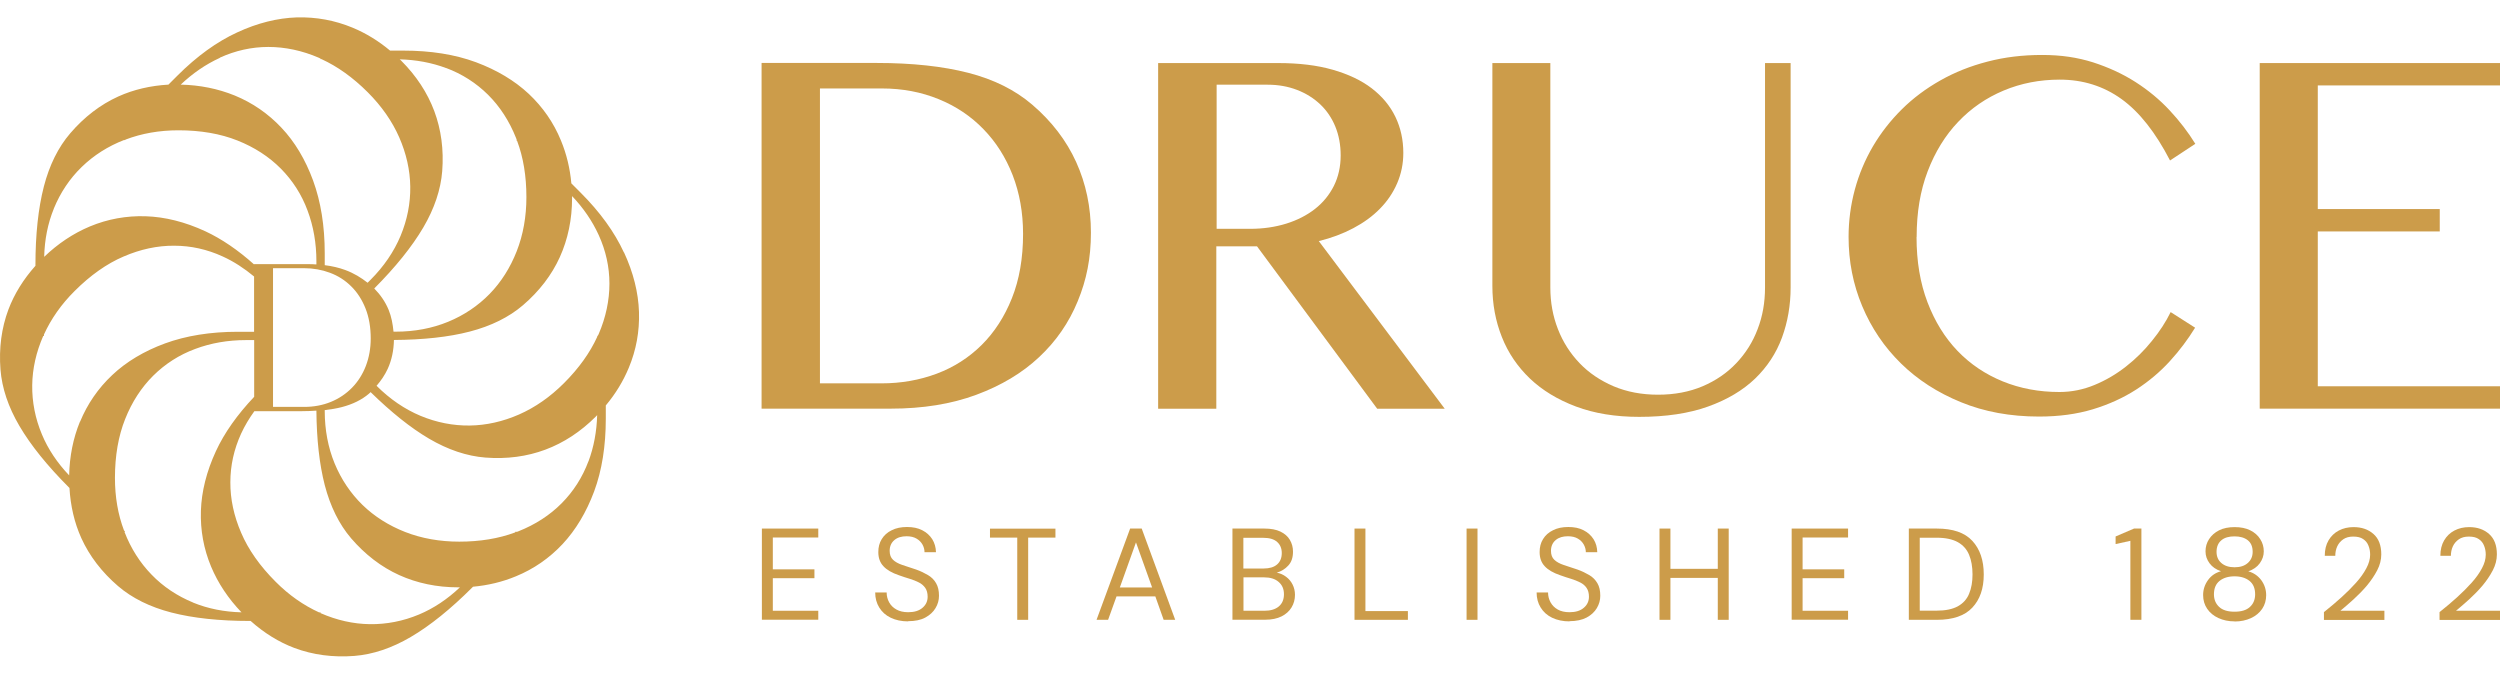 <svg width="141" height="38" viewBox="0 0 141 38" fill="none" xmlns="http://www.w3.org/2000/svg">
<path d="M46.239 21.621H49.725C50.823 21.621 51.856 21.439 52.83 21.076C53.798 20.712 54.644 20.172 55.366 19.456C56.087 18.74 56.657 17.859 57.073 16.815C57.49 15.77 57.701 14.561 57.701 13.194C57.701 11.99 57.502 10.881 57.114 9.878C56.721 8.874 56.175 8.011 55.465 7.283C54.761 6.556 53.922 5.992 52.942 5.593C51.967 5.194 50.899 4.989 49.743 4.989H46.245V21.616L46.239 21.621ZM42.959 3.551H49.456C51.457 3.551 53.176 3.739 54.614 4.108C56.052 4.478 57.255 5.077 58.218 5.904C59.315 6.843 60.143 7.923 60.695 9.138C61.246 10.353 61.528 11.679 61.528 13.123C61.528 14.567 61.282 15.782 60.783 16.991C60.29 18.194 59.562 19.25 58.605 20.142C57.649 21.04 56.469 21.745 55.06 22.267C53.652 22.789 52.044 23.048 50.23 23.048H42.953V3.557L42.959 3.551Z" fill="#CC9C4A"/>
<path d="M68.612 12.906H70.507C71.241 12.906 71.922 12.806 72.544 12.613C73.166 12.419 73.706 12.143 74.164 11.785C74.622 11.427 74.974 10.993 75.232 10.482C75.484 9.971 75.614 9.402 75.614 8.762C75.614 8.176 75.514 7.636 75.314 7.143C75.115 6.655 74.827 6.233 74.463 5.887C74.094 5.54 73.659 5.265 73.154 5.071C72.65 4.877 72.098 4.777 71.499 4.777H68.618V12.906H68.612ZM65.331 3.557H72.092C73.26 3.557 74.281 3.68 75.162 3.932C76.042 4.185 76.781 4.531 77.368 4.983C77.955 5.435 78.401 5.969 78.701 6.591C79 7.213 79.147 7.894 79.147 8.627C79.147 9.238 79.029 9.801 78.8 10.335C78.572 10.864 78.249 11.345 77.832 11.767C77.415 12.196 76.911 12.56 76.324 12.871C75.737 13.182 75.091 13.422 74.381 13.598L81.483 23.053H77.674L70.895 13.892H68.6V23.053H65.319V3.557H65.331Z" fill="#CC9C4A"/>
<path d="M84.159 3.557H87.439V16.216C87.439 17.049 87.58 17.83 87.868 18.564C88.15 19.291 88.56 19.931 89.089 20.483C89.617 21.035 90.257 21.463 91.008 21.786C91.759 22.103 92.592 22.261 93.514 22.261C94.435 22.261 95.28 22.103 96.026 21.786C96.771 21.469 97.405 21.035 97.927 20.483C98.45 19.931 98.855 19.297 99.13 18.564C99.412 17.836 99.547 17.055 99.547 16.216V3.557H100.991V16.216C100.991 17.214 100.827 18.159 100.504 19.039C100.181 19.919 99.67 20.694 98.984 21.357C98.291 22.02 97.411 22.543 96.331 22.93C95.251 23.317 93.96 23.511 92.452 23.511C91.108 23.511 89.922 23.317 88.889 22.93C87.856 22.543 86.987 22.015 86.289 21.351C85.591 20.682 85.057 19.902 84.704 19.004C84.347 18.106 84.17 17.149 84.17 16.128V3.557H84.159Z" fill="#CC9C4A"/>
<path d="M108.093 13.376C108.093 14.738 108.298 15.964 108.709 17.044C109.12 18.124 109.689 19.046 110.405 19.791C111.127 20.542 111.978 21.111 112.958 21.511C113.938 21.91 115.001 22.109 116.151 22.109C116.838 22.109 117.501 21.974 118.135 21.71C118.774 21.446 119.361 21.1 119.907 20.671C120.453 20.243 120.94 19.762 121.368 19.228C121.803 18.694 122.155 18.154 122.425 17.602L123.804 18.482C123.399 19.14 122.93 19.768 122.378 20.372C121.826 20.977 121.192 21.511 120.476 21.974C119.754 22.438 118.944 22.808 118.035 23.084C117.125 23.359 116.116 23.494 115.001 23.494C113.381 23.494 111.913 23.224 110.599 22.684C109.278 22.145 108.151 21.417 107.212 20.495C106.273 19.574 105.546 18.5 105.029 17.267C104.513 16.035 104.26 14.738 104.26 13.364C104.26 12.455 104.378 11.563 104.612 10.694C104.847 9.825 105.188 9.016 105.634 8.253C106.08 7.495 106.625 6.797 107.265 6.163C107.905 5.529 108.633 4.989 109.443 4.532C110.252 4.074 111.139 3.722 112.095 3.475C113.058 3.223 114.079 3.1 115.171 3.1C116.262 3.1 117.166 3.24 118.047 3.516C118.921 3.798 119.725 4.168 120.441 4.626C121.163 5.089 121.803 5.617 122.366 6.222C122.93 6.826 123.411 7.454 123.816 8.112L122.39 9.051C121.574 7.472 120.664 6.316 119.655 5.588C118.645 4.86 117.483 4.491 116.168 4.491C115.042 4.491 113.985 4.696 113.005 5.107C112.025 5.518 111.168 6.105 110.44 6.873C109.713 7.636 109.137 8.57 108.721 9.661C108.304 10.753 108.099 11.985 108.099 13.359" fill="#CC9C4A"/>
<path d="M127.448 3.557V23.048H141V21.786H130.723V13.053H137.602V11.791H130.723V4.818H141V3.557H127.448Z" fill="#CC9C4A"/>
<path d="M35.188 14.239C34.66 13.089 33.838 11.956 32.752 10.871L32.224 10.342C32.148 9.497 31.954 8.687 31.637 7.924C31.227 6.921 30.616 6.04 29.824 5.295C29.026 4.55 28.028 3.951 26.848 3.511C25.663 3.071 24.284 2.854 22.746 2.854H22C21.349 2.308 20.639 1.873 19.876 1.557C18.884 1.146 17.828 0.952 16.742 0.981C15.65 1.017 14.518 1.298 13.379 1.827C12.229 2.355 11.096 3.176 10.01 4.262L9.499 4.773C8.49 4.831 7.539 5.049 6.671 5.442C5.661 5.9 4.751 6.598 3.965 7.514C3.284 8.306 2.785 9.315 2.474 10.518C2.157 11.745 1.999 13.236 1.999 14.95V14.991C1.324 15.748 0.807 16.575 0.473 17.462C0.086 18.5 -0.067 19.639 0.027 20.842C0.109 21.887 0.467 22.955 1.095 24.023C1.735 25.115 2.68 26.283 3.889 27.492L3.918 27.521C3.977 28.53 4.194 29.481 4.587 30.35C5.045 31.359 5.743 32.269 6.659 33.056C7.451 33.736 8.461 34.235 9.664 34.546C10.89 34.863 12.381 35.022 14.095 35.022H14.136C14.893 35.697 15.721 36.213 16.607 36.547C17.646 36.935 18.784 37.087 19.987 36.994C21.032 36.911 22.1 36.553 23.168 35.925C24.26 35.286 25.428 34.341 26.637 33.132L26.678 33.091C27.523 33.014 28.333 32.821 29.096 32.504C30.1 32.093 30.98 31.483 31.725 30.69C32.471 29.892 33.069 28.894 33.51 27.715C33.95 26.529 34.167 25.15 34.167 23.612V22.867C34.713 22.215 35.147 21.505 35.464 20.742C35.881 19.745 36.074 18.688 36.039 17.596C36.004 16.505 35.722 15.372 35.194 14.234L35.188 14.239ZM25.158 3.834C26.056 4.168 26.854 4.679 27.523 5.342C28.192 6.005 28.726 6.827 29.108 7.789C29.119 7.819 29.131 7.854 29.143 7.889L29.125 7.907L29.166 7.948C29.513 8.869 29.689 9.932 29.689 11.117C29.689 12.215 29.507 13.242 29.143 14.169C28.779 15.096 28.268 15.906 27.617 16.575C26.966 17.244 26.173 17.779 25.275 18.148C24.377 18.518 23.38 18.706 22.323 18.706H22.194C22.153 18.277 22.077 17.861 21.918 17.473C21.73 17.021 21.455 16.622 21.108 16.27C22.306 15.067 23.239 13.911 23.873 12.831C24.501 11.763 24.859 10.695 24.941 9.65C25.035 8.447 24.882 7.308 24.495 6.269C24.107 5.231 23.479 4.274 22.628 3.423C22.599 3.394 22.576 3.376 22.546 3.347C23.462 3.37 24.348 3.534 25.164 3.84L25.158 3.834ZM17.159 22.949H15.398V15.126H17.153C17.663 15.126 18.156 15.214 18.608 15.384C19.066 15.554 19.471 15.812 19.811 16.153C20.152 16.487 20.422 16.91 20.615 17.397C20.809 17.884 20.909 18.453 20.909 19.087C20.909 19.645 20.815 20.167 20.633 20.642C20.451 21.112 20.187 21.529 19.852 21.869C19.518 22.21 19.119 22.48 18.661 22.667C18.203 22.855 17.698 22.949 17.159 22.949ZM12.399 3.253C13.273 2.854 14.195 2.648 15.134 2.648C16.073 2.648 17.035 2.848 17.986 3.259C18.015 3.27 18.045 3.288 18.08 3.306V3.335H18.133C19.031 3.746 19.905 4.368 20.744 5.207C21.525 5.988 22.118 6.839 22.517 7.748C22.916 8.658 23.127 9.597 23.139 10.53C23.151 11.469 22.969 12.397 22.593 13.3C22.218 14.198 21.648 15.032 20.897 15.783L20.733 15.947C20.369 15.66 19.958 15.407 19.465 15.226C19.113 15.096 18.731 15.008 18.315 14.956V14.281C18.315 12.743 18.092 11.364 17.657 10.178C17.223 8.998 16.624 7.995 15.873 7.203C15.128 6.41 14.242 5.8 13.244 5.389C12.293 5.002 11.266 4.796 10.192 4.773C10.861 4.139 11.601 3.628 12.399 3.264V3.253ZM3.038 11.757C3.407 10.859 3.936 10.067 4.611 9.415C5.28 8.764 6.09 8.247 7.017 7.889L7.04 7.913L7.081 7.872C7.991 7.525 8.989 7.349 10.069 7.349C11.319 7.349 12.434 7.543 13.391 7.924C14.353 8.306 15.175 8.84 15.838 9.509C16.501 10.178 17.012 10.97 17.346 11.874C17.681 12.766 17.845 13.729 17.845 14.732V14.914C17.693 14.903 17.54 14.897 17.381 14.897H14.33V14.914C13.432 14.11 12.51 13.476 11.577 13.042C10.433 12.514 9.306 12.232 8.214 12.197C7.128 12.162 6.066 12.355 5.068 12.772C4.129 13.165 3.261 13.746 2.492 14.486C2.515 13.512 2.697 12.596 3.038 11.763V11.757ZM4.511 23.777C4.123 24.721 3.924 25.743 3.9 26.811C3.231 26.107 2.709 25.332 2.363 24.498C1.987 23.601 1.805 22.667 1.817 21.728C1.829 20.795 2.04 19.856 2.439 18.946H2.48V18.864C2.879 17.99 3.454 17.162 4.212 16.411C5.092 15.531 6.019 14.873 6.97 14.468C7.921 14.057 8.877 13.852 9.822 13.858C10.767 13.858 11.683 14.063 12.557 14.463C13.191 14.75 13.778 15.137 14.33 15.595V18.712H13.408C11.87 18.712 10.491 18.935 9.306 19.369C8.126 19.803 7.123 20.402 6.33 21.153C5.538 21.898 4.928 22.785 4.517 23.782L4.511 23.777ZM10.89 33.983C9.992 33.613 9.2 33.085 8.549 32.41C7.897 31.741 7.381 30.931 7.023 30.004L7.052 29.974L6.993 29.916C6.653 29.018 6.483 28.02 6.483 26.958C6.483 25.707 6.676 24.592 7.058 23.636C7.439 22.673 7.974 21.852 8.643 21.188C9.312 20.525 10.104 20.015 11.008 19.68C11.9 19.346 12.862 19.181 13.866 19.181H14.335V22.38C13.391 23.378 12.657 24.405 12.176 25.449C11.648 26.594 11.366 27.721 11.331 28.812C11.295 29.898 11.489 30.96 11.906 31.958C12.299 32.897 12.88 33.766 13.62 34.535C12.645 34.511 11.73 34.329 10.896 33.989L10.89 33.983ZM23.632 34.658C22.734 35.033 21.801 35.215 20.862 35.203C19.929 35.192 18.99 34.98 18.08 34.581V34.54H17.998C17.123 34.141 16.296 33.566 15.544 32.809C14.664 31.929 14.007 31.001 13.602 30.05C13.191 29.1 12.986 28.143 12.992 27.198C12.992 26.253 13.197 25.338 13.596 24.463C13.801 24.017 14.054 23.595 14.347 23.19H17.035C17.317 23.19 17.587 23.178 17.845 23.16C17.857 24.774 18.015 26.189 18.315 27.357C18.626 28.554 19.125 29.569 19.805 30.362C20.592 31.277 21.502 31.976 22.511 32.433C23.52 32.891 24.642 33.126 25.845 33.126C25.874 33.126 25.903 33.126 25.939 33.126C25.234 33.795 24.459 34.311 23.632 34.658ZM33.187 26.018C32.852 26.916 32.342 27.715 31.678 28.384C31.015 29.053 30.194 29.587 29.231 29.968C29.202 29.98 29.166 29.992 29.131 30.004L29.102 29.974L29.043 30.033C28.128 30.373 27.071 30.549 25.903 30.549C24.806 30.549 23.779 30.367 22.851 30.004C21.924 29.64 21.114 29.129 20.445 28.478C19.776 27.826 19.242 27.034 18.872 26.136C18.503 25.238 18.315 24.24 18.315 23.184V23.131C18.661 23.09 18.984 23.037 19.277 22.961C19.888 22.802 20.404 22.55 20.809 22.204C20.844 22.174 20.868 22.145 20.903 22.116C22.053 23.242 23.157 24.129 24.195 24.739C25.264 25.367 26.332 25.725 27.376 25.807C28.58 25.901 29.718 25.749 30.757 25.361C31.796 24.974 32.752 24.346 33.603 23.495C33.633 23.465 33.65 23.442 33.68 23.413C33.656 24.328 33.492 25.215 33.187 26.03V26.018ZM33.762 18.847C33.75 18.876 33.733 18.905 33.715 18.941H33.686V18.993C33.275 19.891 32.653 20.766 31.813 21.605C31.033 22.386 30.182 22.978 29.272 23.378C28.362 23.777 27.423 23.988 26.49 24C25.551 24.011 24.624 23.829 23.72 23.454C22.822 23.078 21.989 22.509 21.238 21.758C21.496 21.464 21.707 21.147 21.865 20.807C22.094 20.308 22.206 19.762 22.218 19.175C23.867 19.164 25.305 19.011 26.496 18.7C27.693 18.389 28.709 17.89 29.501 17.209C30.417 16.423 31.115 15.513 31.573 14.504C32.031 13.494 32.265 12.373 32.265 11.17C32.265 11.135 32.265 11.094 32.265 11.059C32.899 11.727 33.404 12.461 33.768 13.259C34.167 14.134 34.372 15.055 34.372 15.994C34.372 16.933 34.173 17.896 33.762 18.847Z" fill="#CC9C4A"/>
<path d="M42.97 34.958V29.811H46.151V30.315H43.587V32.111H45.934V32.61H43.587V34.447H46.151V34.952H42.97V34.958Z" fill="#CC9C4A"/>
<path d="M51.222 35.046C50.846 35.046 50.517 34.975 50.236 34.84C49.954 34.705 49.743 34.512 49.59 34.265C49.438 34.019 49.361 33.737 49.361 33.414H50.007C50.007 33.614 50.054 33.802 50.148 33.972C50.242 34.142 50.377 34.277 50.559 34.377C50.735 34.477 50.958 34.529 51.222 34.529C51.568 34.529 51.838 34.447 52.032 34.277C52.225 34.113 52.319 33.901 52.319 33.655C52.319 33.45 52.272 33.285 52.184 33.156C52.096 33.033 51.979 32.927 51.826 32.851C51.68 32.775 51.504 32.704 51.31 32.645C51.116 32.587 50.917 32.522 50.705 32.446C50.306 32.311 50.013 32.141 49.825 31.935C49.631 31.73 49.537 31.466 49.537 31.137C49.537 30.861 49.596 30.621 49.731 30.404C49.866 30.186 50.048 30.022 50.294 29.905C50.535 29.781 50.823 29.723 51.157 29.723C51.492 29.723 51.773 29.781 52.014 29.905C52.255 30.028 52.443 30.198 52.578 30.409C52.712 30.627 52.783 30.873 52.789 31.143H52.143C52.143 31.002 52.108 30.861 52.032 30.72C51.955 30.579 51.844 30.468 51.697 30.38C51.55 30.292 51.363 30.245 51.134 30.245C50.852 30.245 50.623 30.31 50.447 30.456C50.271 30.603 50.177 30.808 50.177 31.067C50.177 31.29 50.242 31.454 50.365 31.571C50.488 31.689 50.664 31.788 50.893 31.865C51.116 31.941 51.38 32.029 51.674 32.123C51.92 32.211 52.137 32.317 52.337 32.434C52.536 32.551 52.689 32.704 52.795 32.892C52.906 33.08 52.959 33.315 52.959 33.602C52.959 33.849 52.895 34.077 52.765 34.295C52.636 34.512 52.448 34.688 52.19 34.829C51.932 34.969 51.609 35.034 51.222 35.034V35.046Z" fill="#CC9C4A"/>
<path d="M57.373 34.958V30.321H55.835V29.816H59.527V30.321H57.989V34.958H57.373Z" fill="#CC9C4A"/>
<path d="M61.845 34.958L63.74 29.811H64.392L66.282 34.958H65.63L65.161 33.637H62.972L62.496 34.958H61.851H61.845ZM63.154 33.132H64.979L64.069 30.591L63.159 33.132H63.154Z" fill="#CC9C4A"/>
<path d="M69.51 34.958V29.811H71.317C71.681 29.811 71.981 29.869 72.215 29.981C72.456 30.098 72.632 30.251 72.749 30.45C72.867 30.65 72.925 30.873 72.925 31.113C72.925 31.448 72.838 31.706 72.656 31.9C72.48 32.094 72.262 32.223 72.01 32.299C72.204 32.334 72.374 32.41 72.532 32.528C72.691 32.645 72.814 32.792 72.902 32.968C72.99 33.144 73.037 33.338 73.037 33.549C73.037 33.807 72.972 34.048 72.843 34.259C72.714 34.471 72.526 34.641 72.28 34.764C72.033 34.887 71.728 34.952 71.37 34.952H69.504L69.51 34.958ZM70.126 32.064H71.27C71.599 32.064 71.852 31.988 72.028 31.835C72.204 31.683 72.292 31.466 72.292 31.19C72.292 30.931 72.204 30.72 72.033 30.568C71.857 30.409 71.599 30.333 71.253 30.333H70.126V32.07V32.064ZM70.126 34.447H71.312C71.664 34.447 71.934 34.365 72.127 34.201C72.321 34.036 72.415 33.807 72.415 33.514C72.415 33.22 72.315 32.992 72.116 32.821C71.916 32.645 71.64 32.563 71.3 32.563H70.132V34.453L70.126 34.447Z" fill="#CC9C4A"/>
<path d="M76.394 34.958V29.811H77.01V34.465H79.405V34.958H76.394Z" fill="#CC9C4A"/>
<path d="M82.715 34.958V29.811H83.331V34.958H82.715Z" fill="#CC9C4A"/>
<path d="M88.525 35.046C88.149 35.046 87.821 34.975 87.539 34.84C87.257 34.705 87.046 34.512 86.894 34.265C86.741 34.019 86.665 33.737 86.665 33.414H87.31C87.31 33.614 87.357 33.802 87.451 33.972C87.545 34.142 87.68 34.277 87.856 34.377C88.032 34.477 88.255 34.529 88.519 34.529C88.865 34.529 89.135 34.447 89.329 34.277C89.523 34.113 89.617 33.901 89.617 33.655C89.617 33.45 89.57 33.285 89.482 33.156C89.394 33.027 89.276 32.927 89.124 32.851C88.971 32.775 88.801 32.704 88.607 32.645C88.413 32.587 88.214 32.522 88.003 32.446C87.604 32.311 87.31 32.141 87.122 31.935C86.929 31.73 86.835 31.466 86.835 31.137C86.835 30.861 86.893 30.621 87.028 30.404C87.158 30.192 87.345 30.022 87.592 29.905C87.832 29.781 88.12 29.723 88.455 29.723C88.789 29.723 89.071 29.781 89.311 29.905C89.552 30.028 89.74 30.198 89.875 30.409C90.01 30.621 90.08 30.873 90.086 31.143H89.441C89.441 31.002 89.405 30.861 89.329 30.72C89.253 30.579 89.141 30.468 88.995 30.38C88.848 30.292 88.66 30.245 88.431 30.245C88.149 30.245 87.921 30.31 87.745 30.456C87.568 30.603 87.475 30.808 87.475 31.067C87.475 31.29 87.539 31.454 87.662 31.571C87.785 31.689 87.962 31.788 88.191 31.865C88.413 31.941 88.678 32.029 88.971 32.123C89.218 32.211 89.435 32.317 89.634 32.434C89.834 32.551 89.981 32.704 90.092 32.892C90.204 33.08 90.256 33.315 90.256 33.602C90.256 33.849 90.192 34.077 90.063 34.295C89.934 34.512 89.746 34.688 89.487 34.829C89.229 34.964 88.906 35.034 88.519 35.034L88.525 35.046Z" fill="#CC9C4A"/>
<path d="M93.596 34.958V29.811H94.212V32.082H96.883V29.811H97.499V34.958H96.883V32.593H94.212V34.958H93.596Z" fill="#CC9C4A"/>
<path d="M101.05 34.958V29.811H104.231V30.315H101.666V32.111H104.014V32.61H101.666V34.447H104.231V34.952H101.05V34.958Z" fill="#CC9C4A"/>
<path d="M107.658 34.958V29.811H109.237C110.141 29.811 110.81 30.039 111.238 30.503C111.667 30.967 111.884 31.595 111.884 32.399C111.884 33.203 111.667 33.813 111.238 34.271C110.81 34.729 110.141 34.958 109.237 34.958H107.658ZM108.274 34.441H109.225C109.724 34.441 110.123 34.359 110.423 34.195C110.716 34.03 110.933 33.796 111.056 33.49C111.185 33.185 111.25 32.821 111.25 32.399C111.25 31.976 111.185 31.595 111.056 31.29C110.927 30.979 110.716 30.744 110.423 30.579C110.129 30.415 109.73 30.327 109.225 30.327H108.274V34.441Z" fill="#CC9C4A"/>
<path d="M120.153 34.958V30.503L119.32 30.685V30.257L120.359 29.811H120.775V34.958H120.153Z" fill="#CC9C4A"/>
<path d="M126.028 35.046C125.688 35.046 125.389 34.981 125.119 34.858C124.849 34.735 124.637 34.559 124.485 34.336C124.332 34.113 124.256 33.854 124.256 33.561C124.256 33.25 124.35 32.968 124.532 32.716C124.714 32.464 124.96 32.299 125.265 32.217C124.984 32.123 124.772 31.976 124.62 31.771C124.467 31.566 124.391 31.343 124.391 31.096C124.391 30.849 124.455 30.615 124.59 30.409C124.725 30.198 124.913 30.034 125.154 29.91C125.4 29.787 125.694 29.729 126.034 29.729C126.375 29.729 126.668 29.787 126.915 29.91C127.161 30.034 127.349 30.198 127.478 30.409C127.613 30.615 127.677 30.849 127.677 31.096C127.677 31.343 127.601 31.56 127.449 31.771C127.296 31.982 127.079 32.129 126.803 32.223C127.108 32.305 127.349 32.475 127.537 32.722C127.719 32.974 127.812 33.256 127.812 33.567C127.812 33.86 127.736 34.118 127.584 34.342C127.431 34.565 127.22 34.741 126.95 34.864C126.68 34.987 126.375 35.052 126.04 35.052L126.028 35.046ZM126.028 34.5C126.416 34.5 126.703 34.412 126.897 34.23C127.091 34.054 127.19 33.813 127.19 33.52C127.19 33.185 127.085 32.933 126.873 32.763C126.662 32.593 126.38 32.505 126.028 32.505C125.676 32.505 125.394 32.593 125.183 32.763C124.972 32.933 124.866 33.185 124.866 33.52C124.866 33.813 124.966 34.048 125.16 34.23C125.353 34.412 125.641 34.5 126.028 34.5ZM126.028 31.994C126.339 31.994 126.592 31.918 126.774 31.753C126.956 31.595 127.05 31.384 127.05 31.125C127.05 30.838 126.961 30.621 126.78 30.474C126.598 30.327 126.345 30.251 126.028 30.251C125.711 30.251 125.459 30.321 125.283 30.474C125.107 30.621 125.013 30.838 125.013 31.125C125.013 31.384 125.101 31.595 125.283 31.753C125.465 31.912 125.711 31.994 126.028 31.994Z" fill="#CC9C4A"/>
<path d="M131.07 34.958V34.523C131.416 34.248 131.745 33.972 132.056 33.69C132.367 33.408 132.643 33.133 132.889 32.857C133.136 32.581 133.324 32.311 133.464 32.047C133.605 31.783 133.676 31.53 133.676 31.284C133.676 31.102 133.646 30.932 133.582 30.779C133.523 30.621 133.423 30.497 133.282 30.404C133.147 30.309 132.96 30.263 132.725 30.263C132.49 30.263 132.308 30.315 132.161 30.415C132.015 30.515 131.897 30.65 131.821 30.814C131.745 30.979 131.71 31.161 131.71 31.348H131.117C131.117 31.008 131.187 30.72 131.328 30.48C131.469 30.239 131.663 30.051 131.909 29.922C132.156 29.793 132.431 29.729 132.742 29.729C133.2 29.729 133.57 29.858 133.863 30.116C134.157 30.374 134.304 30.756 134.304 31.266C134.304 31.571 134.227 31.871 134.075 32.164C133.922 32.458 133.728 32.745 133.494 33.027C133.259 33.303 133.007 33.561 132.742 33.802C132.478 34.042 132.226 34.259 131.997 34.447H134.48V34.964H131.082L131.07 34.958Z" fill="#CC9C4A"/>
<path d="M137.59 34.958V34.523C137.936 34.248 138.265 33.972 138.576 33.69C138.887 33.408 139.163 33.133 139.409 32.857C139.656 32.581 139.844 32.311 139.984 32.047C140.125 31.783 140.196 31.53 140.196 31.284C140.196 31.102 140.166 30.932 140.102 30.779C140.043 30.621 139.943 30.497 139.802 30.404C139.667 30.309 139.48 30.263 139.245 30.263C139.01 30.263 138.828 30.315 138.681 30.415C138.535 30.515 138.417 30.65 138.341 30.814C138.265 30.979 138.23 31.161 138.23 31.348H137.637C137.637 31.008 137.707 30.72 137.848 30.48C137.989 30.239 138.183 30.051 138.429 29.922C138.676 29.793 138.951 29.729 139.263 29.729C139.72 29.729 140.09 29.858 140.383 30.116C140.677 30.374 140.824 30.756 140.824 31.266C140.824 31.571 140.747 31.871 140.595 32.164C140.442 32.458 140.249 32.745 140.014 33.027C139.779 33.303 139.527 33.561 139.263 33.802C138.998 34.042 138.746 34.259 138.517 34.447H141V34.964H137.602L137.59 34.958Z" fill="#CC9C4A"/>
</svg>
